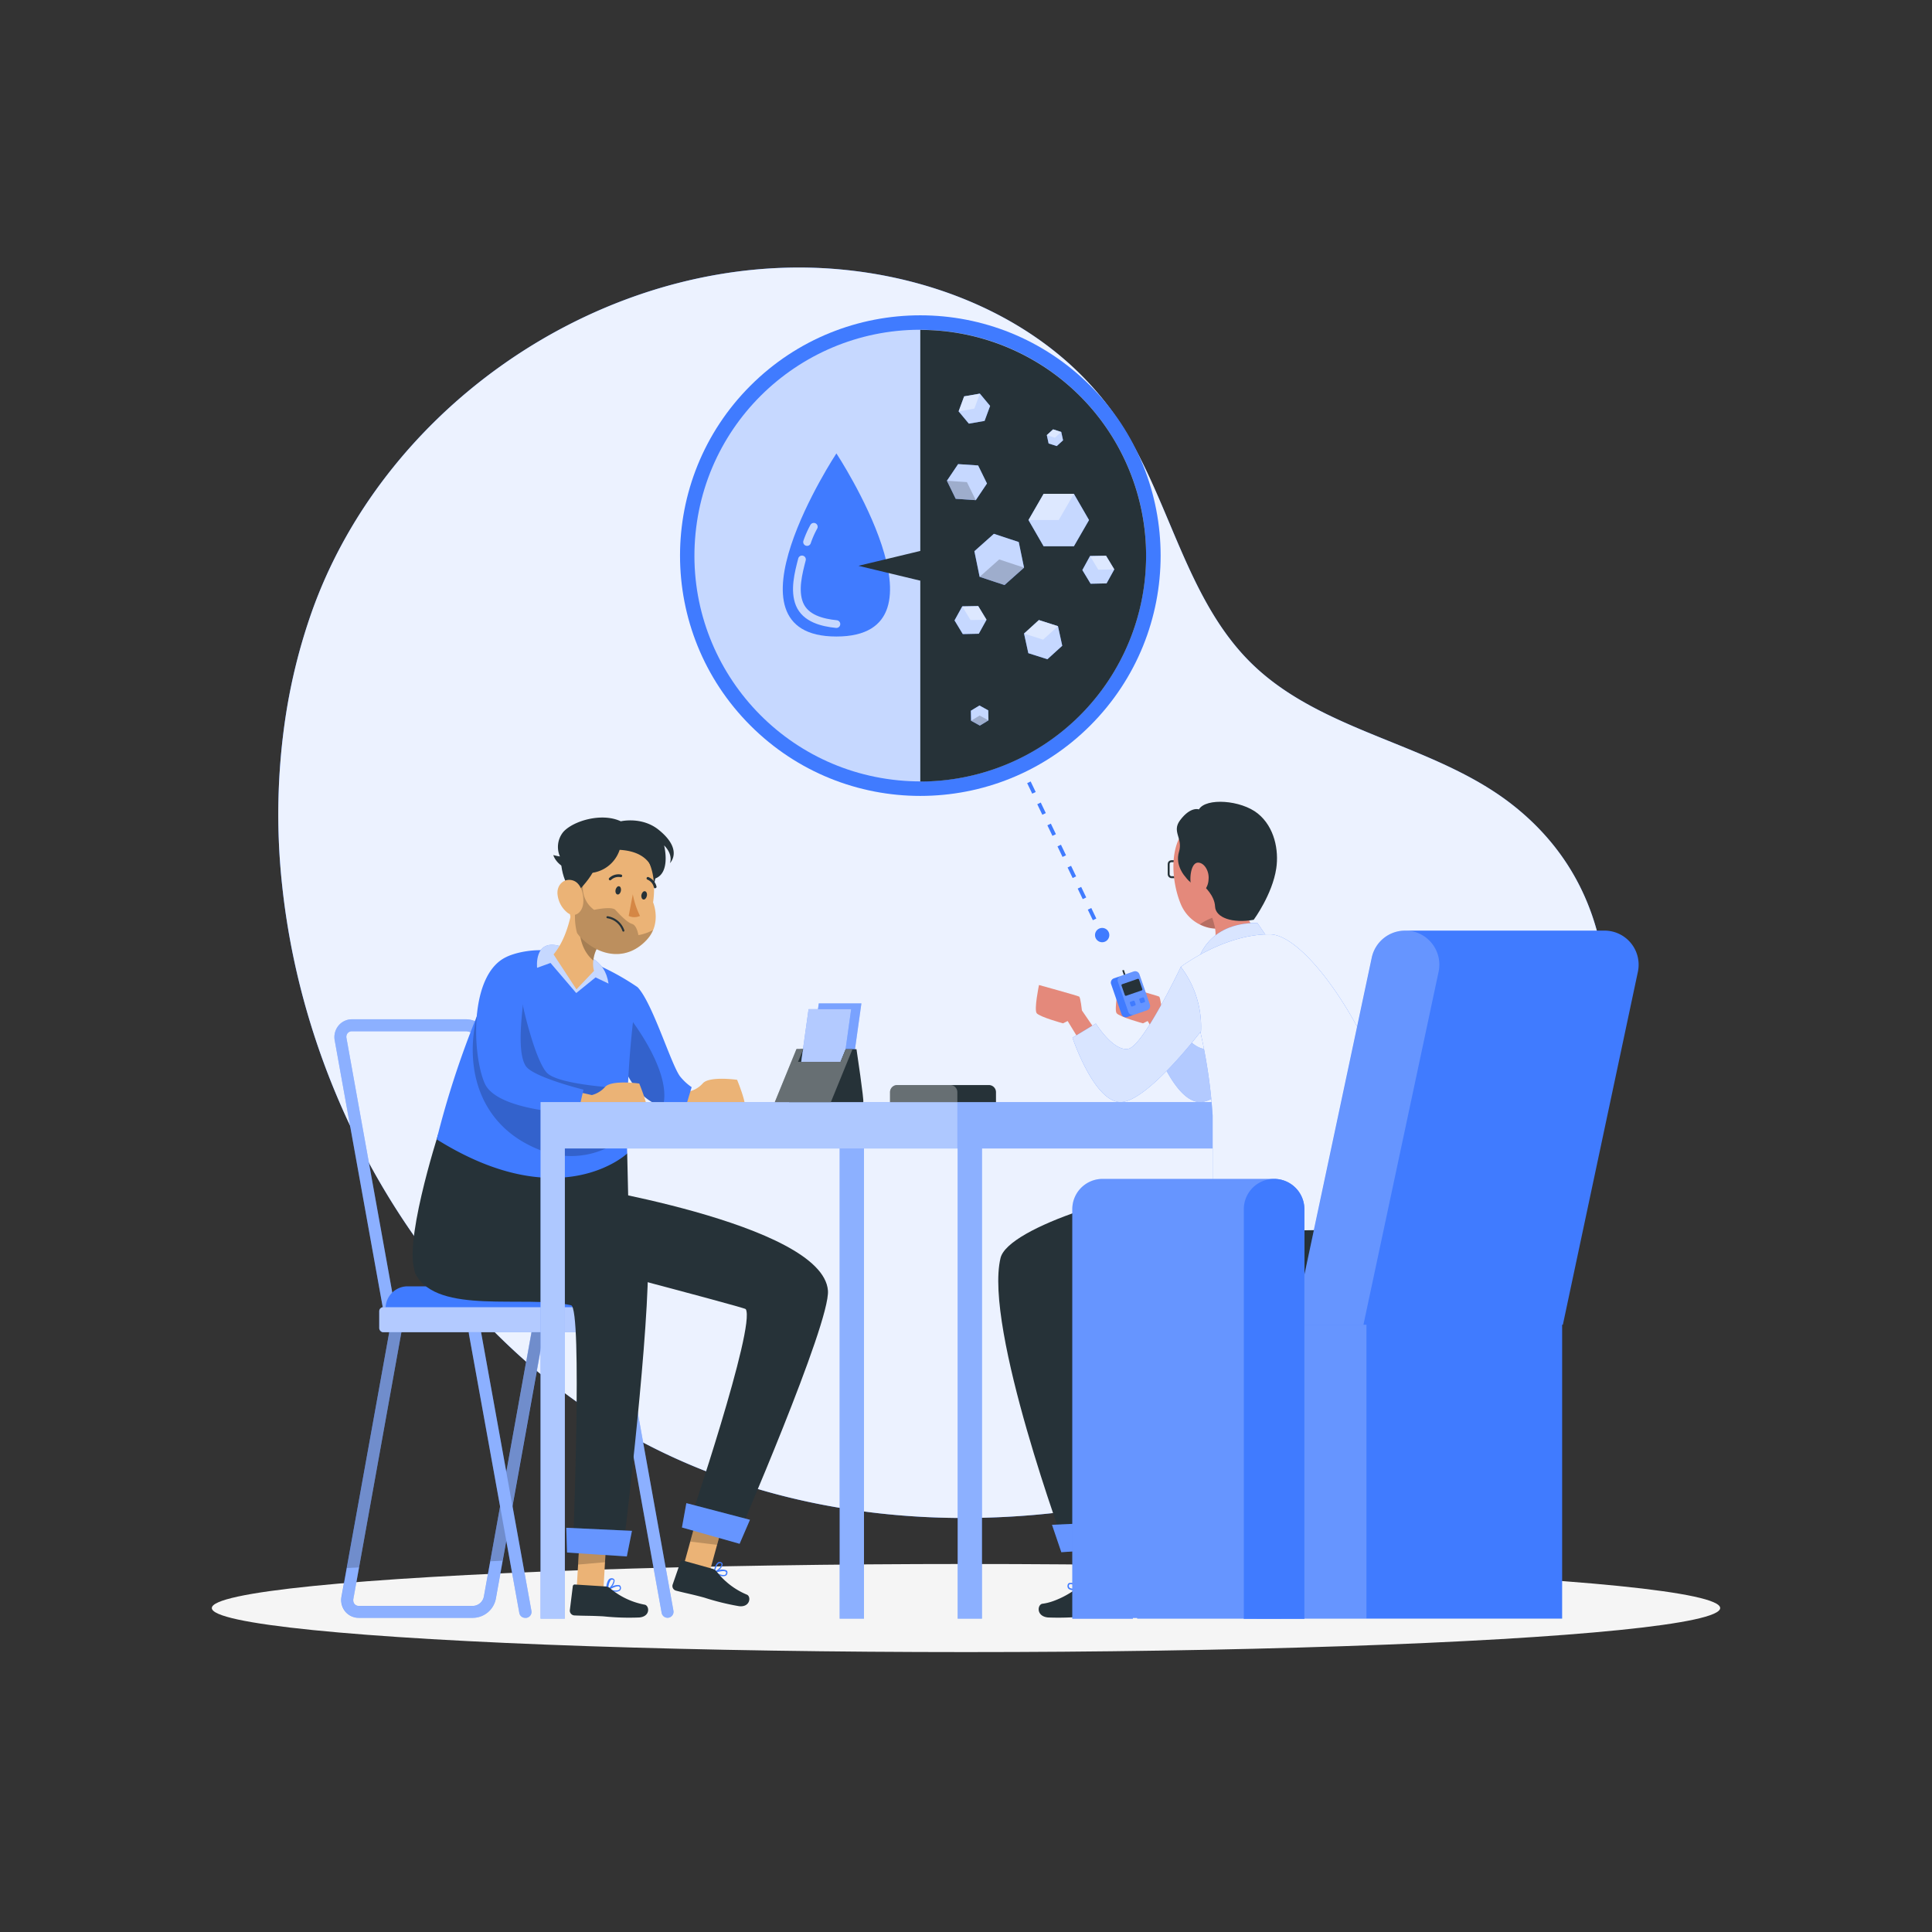 <svg xmlns="http://www.w3.org/2000/svg" viewBox="0 0 500 500"><rect x="0" y="0" width="500" height="500" fill="#333333" stroke="none"/><g id="freepik--background-simple--inject-113"><path d="M73.92,185.43a148.56,148.56,0,0,1,6.74-27C98.88,107,151.32,69.64,205.92,69.24c32-.23,65.48,12.71,83.32,39.26,13.48,20.06,17.4,46.34,34.69,63.23,18.34,17.92,47.06,20.65,67.29,36.4,46.76,36.42,18.74,109-17.54,142-23.72,21.6-54.87,33.69-86.45,39.33-51.88,9.27-107.33.15-148.57-34.9C102,323.44,78.22,277.21,73.06,229.5A169.78,169.78,0,0,1,73.92,185.43Z" style="fill:#407BFF"></path><path d="M73.92,185.43a148.56,148.56,0,0,1,6.74-27C98.88,107,151.32,69.64,205.92,69.24c32-.23,65.48,12.71,83.32,39.26,13.48,20.06,17.4,46.34,34.69,63.23,18.34,17.92,47.06,20.65,67.29,36.4,46.76,36.42,18.74,109-17.54,142-23.72,21.6-54.87,33.69-86.45,39.33-51.88,9.27-107.33.15-148.57-34.9C102,323.44,78.22,277.21,73.06,229.5A169.78,169.78,0,0,1,73.92,185.43Z" style="fill:#fff;opacity:0.9"></path></g><g id="freepik--Shadow--inject-113"><ellipse id="freepik--path--inject-113" cx="250" cy="416.16" rx="195.18" ry="11.4" style="fill:#f5f5f5"></ellipse></g><g id="freepik--character-1--inject-113"><path d="M122.44,418.7H92.93a4.53,4.53,0,0,1-3.55-1.6,4.71,4.71,0,0,1-1-3.89L101.6,340h40l-13.28,73.77A6.11,6.11,0,0,1,122.44,418.7Zm-18.26-75.61L91.46,413.76a1.64,1.64,0,0,0,.29,1.35,1.46,1.46,0,0,0,1.18.5h29.51a3,3,0,0,0,2.78-2.4l12.63-70.12Z" style="fill:#407BFF"></path><g style="opacity:0.4"><path d="M101.6,340,89.75,405.8l-1.33,7.42a4.7,4.7,0,0,0,1,3.88,4.55,4.55,0,0,0,3.55,1.61h29.51a6.12,6.12,0,0,0,5.83-4.95l1.78-9.87,11.5-63.9Zm25.28,64.06-1.65,9.17a3,3,0,0,1-2.79,2.39H92.93a1.48,1.48,0,0,1-1.18-.5,1.61,1.61,0,0,1-.28-1.35l1.45-8.11,11.26-62.56h33.66Z" style="fill:#fff"></path></g><path d="M141.55,340l-11.5,63.9-3.17.16,11-61H104.18L92.92,405.65l-3.17.15L101.6,340Z" style="opacity:0.2"></path><path d="M139.76,342.5H99.81L86.63,269.28a4.69,4.69,0,0,1,1-3.88,4.52,4.52,0,0,1,3.55-1.61h29.51a6.12,6.12,0,0,1,5.84,4.94Zm-37.36-3.09h33.66l-12.62-70.13a3,3,0,0,0-2.79-2.39H91.14a1.47,1.47,0,0,0-1.17.49,1.58,1.58,0,0,0-.29,1.35Z" style="fill:#407BFF"></path><g style="opacity:0.4"><path d="M139.76,342.5H99.81L86.63,269.28a4.69,4.69,0,0,1,1-3.88,4.52,4.52,0,0,1,3.55-1.61h29.51a6.12,6.12,0,0,1,5.84,4.94Zm-37.36-3.09h33.66l-12.62-70.13a3,3,0,0,0-2.79-2.39H91.14a1.47,1.47,0,0,0-1.17.49,1.58,1.58,0,0,0-.29,1.35Z" style="fill:#fff"></path></g><path d="M135.92,418.7a1.53,1.53,0,0,1-1.52-1.27l-13-71.95a4.69,4.69,0,0,1,1-3.88A4.5,4.5,0,0,1,126,340h29.51a6.11,6.11,0,0,1,5.83,4.94l12.95,71.95a1.55,1.55,0,0,1-3.05.55l-12.95-71.95a3,3,0,0,0-2.78-2.39H126a1.49,1.49,0,0,0-1.18.49,1.65,1.65,0,0,0-.29,1.35l13,71.95a1.54,1.54,0,0,1-1.25,1.8A1.23,1.23,0,0,1,135.92,418.7Z" style="fill:#407BFF"></path><g style="opacity:0.4"><path d="M135.92,418.7a1.53,1.53,0,0,1-1.52-1.27l-13-71.95a4.69,4.69,0,0,1,1-3.88A4.5,4.5,0,0,1,126,340h29.51a6.11,6.11,0,0,1,5.83,4.94l12.95,71.95a1.55,1.55,0,0,1-3.05.55l-12.95-71.95a3,3,0,0,0-2.78-2.39H126a1.49,1.49,0,0,0-1.18.49,1.65,1.65,0,0,0-.29,1.35l13,71.95a1.54,1.54,0,0,1-1.25,1.8A1.23,1.23,0,0,1,135.92,418.7Z" style="fill:#fff"></path></g><path d="M165,338.59H99.79a5.7,5.7,0,0,1,5.7-5.69h53.79a5.7,5.7,0,0,1,5.7,5.69Z" style="fill:#407BFF"></path><rect x="98.15" y="338.3" width="68.47" height="6.48" rx="1.03" style="fill:#407BFF"></rect><g style="opacity:0.6"><rect x="98.15" y="338.3" width="68.47" height="6.48" rx="1.03" style="fill:#fff"></rect></g><path d="M174.32,281.5l4.17.94a6.89,6.89,0,0,0,3.45-2.13c1.78-1.86,8.82-.86,8.82-.86s2.69,6.51,1.9,7.38-9.62.57-10.72.49a5.44,5.44,0,0,1-2.28-.92l-6.15-.73Z" style="fill:#ebb376"></path><path d="M179,281.36a14,14,0,0,1-3-2.79c-2.34-3.1-7.14-19.09-11-23.09,0,0-6.59,7.73-4.55,17.4a17.61,17.61,0,0,0,.92,3.05c2.49,6.26,6.5,9.41,10.19,10.56a17.1,17.1,0,0,0,5.73.54Z" style="fill:#407BFF"></path><path d="M171.52,286.49c-3.69-1.15-7.7-4.3-10.19-10.56a17.61,17.61,0,0,1-.92-3.05l3.38-8.41C163.78,264.62,174.1,277.9,171.52,286.49Z" style="opacity:0.2;isolation:isolate"></path><path d="M113.49,293.3l48.83,5.22.37,16.15c1.25.34,2.49.65,3.73.95V336c-13-.68-51.32,4.06-58.59-6.21C103.63,323.88,113.49,293.3,113.49,293.3Z" style="fill:#263238"></path><polygon points="176.65 406.16 183.69 406.68 188.1 390.63 181.07 390.12 176.65 406.16" style="fill:#ebb376"></polygon><path d="M184.67,407a.07.07,0,0,0,0,.06h.05a9.79,9.79,0,0,0,1.73.74,2,2,0,0,0,1.37,0,.9.9,0,0,0,.44-.83.61.61,0,0,0-.24-.55,2.86,2.86,0,0,0-2-.06,2.59,2.59,0,0,0,1-1.43.6.6,0,0,0-.42-.63.81.81,0,0,0-.71,0c-.85.47-1.18,2.43-1.21,2.54h0s-.12,0-.12,0A.09.09,0,0,0,184.67,407Zm.52-.39-.16,0c.17-.65.52-1.71,1-2a.46.46,0,0,1,.38-.05l.08,0c.22.09.24.22.23.32C186.69,405.43,185.88,406.22,185.19,406.6Zm0,.37c.93-.29,2.21-.54,2.61-.24a.3.3,0,0,1,.12.27.62.62,0,0,1-.27.53C187.27,407.75,186.37,407.54,185.22,407Z" style="fill:#407BFF"></path><polygon points="181.07 390.12 188.1 390.64 185.57 399.81 178.63 398.96 181.07 390.12" style="opacity:0.2;isolation:isolate"></polygon><path d="M190.48,398.68,178.09,395S195.68,343.1,193,338.8c-.31-.5-63.19-16.9-63.19-16.9l16.68-15.56S212.9,316.47,214.27,334C214.93,342.39,190.48,398.68,190.48,398.68Z" style="fill:#263238"></path><polygon points="176.49 395.31 191.41 399.53 194.09 393.32 177.63 389.01 176.49 395.31" style="fill:#407BFF"></polygon><polygon points="176.49 395.31 191.41 399.53 194.09 393.32 177.63 389.01 176.49 395.31" style="fill:#fff;opacity:0.2"></polygon><path d="M184.38,406l-7.62-2.13a.51.51,0,0,0-.64.32h0l-2.05,5.93a1.23,1.23,0,0,0,.85,1.53c2.67.7,4,.9,7.34,1.81a64.69,64.69,0,0,0,9,2.22c2.94.34,3.19-2.58,2-3a19.31,19.31,0,0,1-7.82-6A2,2,0,0,0,184.38,406Z" style="fill:#263238"></path><polygon points="149.17 412.37 156.16 411.41 157.13 394.79 150.15 395.76 149.17 412.37" style="fill:#ebb376"></polygon><polygon points="150.15 395.76 157.13 394.8 156.57 404.3 149.6 404.91 150.15 395.76" style="opacity:0.2;isolation:isolate"></polygon><path d="M127.05,313.87s-22.67,10-19.47,15.93c5.72,10.58,28.24,5.3,40.21,8,3,.65.47,63.41.47,63.41l12.87,1s6.35-51.68,6.58-73.82C167.81,319.49,162.67,313.87,127.05,313.87Z" style="fill:#263238"></path><polygon points="146.75 401.79 162.22 402.81 163.55 396.18 146.55 395.39 146.75 401.79" style="fill:#407BFF"></polygon><polygon points="146.75 401.79 162.22 402.81 163.55 396.18 146.55 395.39 146.75 401.79" style="fill:#fff;opacity:0.2"></polygon><path d="M156.85,411.43l.15,0s.16.05.18.06,0,0,0,.05h.06a8.81,8.81,0,0,0,1.84.36,1.91,1.91,0,0,0,1.34-.26.88.88,0,0,0,.25-.91.64.64,0,0,0-.35-.49,3,3,0,0,0-1.95.36,2.53,2.53,0,0,0,.69-1.61.67.67,0,0,0-.6-.53,1,1,0,0,0-.78.18c-.74.64-.86,2.63-.86,2.75h0Zm.76-.41-.14.08a3.55,3.55,0,0,1,.59-2.16.48.48,0,0,1,.36-.12h.08c.23,0,.29.16.3.25A3.34,3.34,0,0,1,157.61,411Zm.1.35c.85-.47,2.06-1,2.51-.78a.3.3,0,0,1,.17.24.61.61,0,0,1-.15.58C159.88,411.71,159,411.7,157.71,411.37Z" style="fill:#407BFF"></path><path d="M156.69,410.57l-7.9-.5a.5.5,0,0,0-.55.45h0l-.77,6.23a1.25,1.25,0,0,0,1.15,1.32c2.76.13,4.08.05,7.56.24a64.43,64.43,0,0,0,9.28.29c3-.28,2.59-3.18,1.32-3.32a19.5,19.5,0,0,1-8.9-4.24A1.93,1.93,0,0,0,156.69,410.57Z" style="fill:#263238"></path><path d="M162.48,281.72c-.16,3.75-.26,7.75-.23,11.9,0,1.61,0,3.25.07,4.9,0,0-17.26,16.4-49.31-3.66A236.6,236.6,0,0,1,123.41,263h0c.81-1.93,1.65-3.84,2.55-5.71a83.6,83.6,0,0,1,5.35-9.75s7.56-3.68,17.77,0A65.32,65.32,0,0,1,165,255.48,246.9,246.9,0,0,0,162.48,281.72Z" style="fill:#407BFF"></path><path d="M139,250.47s-.89-7.7,6-5.6,11.5,3.28,12.49,9.68l-3.36-1.6-5,4.05-6.66-7.79Z" style="fill:#407BFF"></path><path d="M139,250.47s-.89-7.7,6-5.6,11.5,3.28,12.49,9.68l-3.36-1.6-5,4.05-6.66-7.79Z" style="fill:#fff;opacity:0.7;isolation:isolate"></path><path d="M143.26,247l5.92,9.05,4.55-4.79a6.86,6.86,0,0,1-.18-2.68,8.68,8.68,0,0,1,1.6-4.2l-4.81-8.9-1.69-3.14C147.68,237.81,146.48,243.11,143.26,247Z" style="fill:#ebb376"></path><path d="M153.55,248.58a8.68,8.68,0,0,1,1.6-4.2l-4.81-8.9S148.2,244.09,153.55,248.58Z" style="opacity:0.3;isolation:isolate"></path><path d="M162.63,222.9c-3.33,1.51-2.57,5.17,3.25,11.71,3.35-3.08,5-9.9,3.12-12S165.53,221.6,162.63,222.9Z" style="fill:#263238"></path><path d="M148.84,226.23s-4.55,11,2.12,17.05c4.85,4.38,11.54,5.3,16.49-.12,3.87-4.24,1.57-9.63,1.57-9.63.79-5.55-.11-11.66-4.62-14.58a10.1,10.1,0,0,0-15.56,7.28Z" style="fill:#ebb376"></path><path d="M169,240.69a8,8,0,0,1-1.58,2.47c-4.94,5.42-11.63,4.5-16.48.12a9.88,9.88,0,0,1-1.59-1.81c-1.51-5.2.42-12.39,1.61-13a7,7,0,0,0,2.8,7s4.55-1,5.49,0,3,3.25,4.31,3.63,1.65,2.91,1.65,2.91A12.42,12.42,0,0,0,169,240.69Z" style="opacity:0.2;isolation:isolate"></path><path d="M159.3,230.29c-.11.59.11,1.13.5,1.2s.78-.34.89-.93-.1-1.13-.48-1.2S159.45,229.72,159.3,230.29Z" style="fill:#263238"></path><path d="M166,231.58c-.11.59.12,1.13.5,1.21s.79-.34.91-.94-.11-1.13-.5-1.2S166.13,231,166,231.58Z" style="fill:#263238"></path><path d="M163.77,231.44a21.69,21.69,0,0,0,1.86,5.6,3.48,3.48,0,0,1-2.93,0Z" style="fill:#d58745"></path><path d="M157.87,227.82a.29.29,0,0,1-.21-.09.36.36,0,0,1,0-.5,3.49,3.49,0,0,1,3.1-.89.33.33,0,0,1,.25.41v0a.35.35,0,0,1-.43.25h0a2.8,2.8,0,0,0-2.44.73A.34.34,0,0,1,157.87,227.82Z" style="fill:#263238"></path><path d="M169.5,229.9a.36.36,0,0,1-.28-.25,2.8,2.8,0,0,0-1.65-2,.35.35,0,0,1-.22-.44.34.34,0,0,1,.43-.23,3.52,3.52,0,0,1,2.12,2.43.34.34,0,0,1-.24.43h0A.29.29,0,0,1,169.5,229.9Z" style="fill:#263238"></path><path d="M152.52,220.19c3.24,1.68,2.27,5.3-3.91,11.49-3.18-3.27-4.44-10.18-2.43-12.17S149.69,218.72,152.52,220.19Z" style="fill:#263238"></path><path d="M144.28,231.38a7,7,0,0,0,2.49,4.76c1.91,1.56,3.85.09,4.15-2.22.27-2.09-.41-5.42-2.72-6.08S144.08,229.1,144.28,231.38Z" style="fill:#ebb376"></path><path d="M161.33,240.84a5.17,5.17,0,0,0-4.12-3.46" style="fill:none;stroke:#263238;stroke-linecap:round;stroke-linejoin:round;stroke-width:0.526px"></path><path d="M160.36,219.94a8.75,8.75,0,0,1-9.06,6c-7.11-.51-8.1-4.65-8.1-4.65a14.36,14.36,0,0,0,1.71.36,6.13,6.13,0,0,1,.84-6.31c2.47-2.84,9.92-5.14,14.91-2.79,0,0,5.43-1.29,9.76,2.17,6.56,5.25,2.94,8.68,2.94,8.68s1-2.08-1.49-4.61c0,0,1.9,7.36-2.58,8.66C169.29,227.41,169.78,220.48,160.36,219.94Z" style="fill:#263238"></path><path d="M162.48,281.72c-.16,3.75-.26,7.75-.23,11.9a21.57,21.57,0,0,1-22.87,3.86c-15-6.05-19.28-20.5-16-34.46h0A12.76,12.76,0,0,1,126,257.3c3.87-4.22,9.31,2.78,9.31,2.78,0,.4,3.1,14,6.14,17.46C144.28,280.79,160.39,281.63,162.48,281.72Z" style="opacity:0.2;isolation:isolate"></path><path d="M149,282.46l4.17.94a6.89,6.89,0,0,0,3.45-2.13c1.78-1.85,8.82-.85,8.82-.85s2.69,6.5,1.9,7.38-9.62.57-10.72.48a5.41,5.41,0,0,1-2.27-.91l-6.16-.74Z" style="fill:#ebb376"></path><path d="M131.31,247.55c-10,4.28-9.11,25.39-5.88,32.8s24.14,7.86,24.14,7.86L151,282s-13-3.22-14.92-6.1-1.35-10.06-.87-14.76A18.17,18.17,0,0,0,131.31,247.55Z" style="fill:#407BFF"></path></g><g id="freepik--Table--inject-113"><polygon points="331.54 285.22 331.54 418.9 325.27 418.9 325.27 297.22 254.13 297.22 254.13 418.9 247.85 418.9 247.85 297.22 223.6 297.22 223.6 418.9 217.31 418.9 217.31 297.22 146.18 297.22 146.18 418.9 139.9 418.9 139.9 285.22 331.54 285.22" style="fill:#407BFF"></polygon><polygon points="331.54 285.22 331.54 418.9 325.27 418.9 325.27 297.22 254.13 297.22 254.13 418.9 247.85 418.9 247.85 297.22 223.6 297.22 223.6 418.9 217.31 418.9 217.31 297.22 146.18 297.22 146.18 418.9 139.9 418.9 139.9 285.22 331.54 285.22" style="fill:#fff;opacity:0.4"></polygon><polygon points="247.76 285.22 247.76 297.22 223.6 297.22 217.31 297.22 146.18 297.22 146.18 418.9 139.9 418.9 139.9 285.22 247.76 285.22" style="fill:#fff;opacity:0.3"></polygon><rect x="206.16" y="271.53" width="13.57" height="8.16" style="fill:#263238"></rect><polygon points="219.83 281.83 208.8 281.83 211.9 259.68 222.93 259.68 219.83 281.83" style="fill:#407BFF"></polygon><polygon points="219.83 281.83 208.8 281.83 211.9 259.68 222.93 259.68 219.83 281.83" style="fill:#fff;opacity:0.3"></polygon><polygon points="217.19 283.33 206.16 283.33 209.26 261.18 220.28 261.18 217.19 283.33" style="fill:#407BFF"></polygon><polygon points="217.19 283.33 206.16 283.33 209.26 261.18 220.28 261.18 217.19 283.33" style="fill:#fff;opacity:0.6"></polygon><path d="M223.4,285.22H204.21l2.93-13.69h.73l-1.34,3.27h11l1.34-3.27h2.79S223.71,285.21,223.4,285.22Z" style="fill:#263238"></path><polygon points="220.62 271.53 215.03 285.22 200.52 285.22 206.11 271.53 207.87 271.53 206.53 274.8 217.53 274.8 218.87 271.53 220.62 271.53" style="fill:#263238"></polygon><polygon points="220.62 271.53 215.03 285.22 200.52 285.22 206.11 271.53 207.87 271.53 206.53 274.8 217.53 274.8 218.87 271.53 220.62 271.53" style="fill:#fff;opacity:0.3"></polygon><path d="M232.18,280.81h23.74a1.84,1.84,0,0,1,1.84,1.84v2.57a0,0,0,0,1,0,0H230.34a0,0,0,0,1,0,0v-2.57A1.84,1.84,0,0,1,232.18,280.81Z" style="fill:#263238"></path><path d="M232.18,280.81h13.74a1.84,1.84,0,0,1,1.84,1.84v2.57a0,0,0,0,1,0,0H230.34a0,0,0,0,1,0,0v-2.57A1.84,1.84,0,0,1,232.18,280.81Z" style="fill:#fff;opacity:0.3"></path></g><g id="freepik--character-2--inject-113"><g id="freepik--group--inject-113"><rect x="302.45" y="222.88" width="4.13" height="4.13" rx="0.71" style="fill:none;stroke:#263238;stroke-miterlimit:10;stroke-width:0.5px"></rect><path d="M305,267.84l-4.3-6.34s-.36-3.35-.72-3.58-10.4-3-10.4-3-1.31,6.33-.6,7.29,6.82,2.63,6.82,2.63l1.21-.6,3.93,6.46Z" style="fill:#e4897b"></path><path d="M326.24,250.22a25.56,25.56,0,0,1,5.22,16.67s-13.92,18.33-20.87,18.33-12.44-16.66-12.44-16.66l6.05-3.67s4.56,7.35,8.44,6.53S326.24,250.22,326.24,250.22Z" style="fill:#407BFF"></path><path d="M326.24,250.22a25.56,25.56,0,0,1,5.22,16.67s-13.92,18.33-20.87,18.33-12.44-16.66-12.44-16.66l6.05-3.67s4.56,7.35,8.44,6.53S326.24,250.22,326.24,250.22Z" style="fill:#fff;opacity:0.6"></path><path d="M284.34,267.84,280,261.5s-.36-3.35-.71-3.58-10.4-3-10.4-3-1.32,6.33-.6,7.29,6.81,2.63,6.81,2.63l1.21-.6,3.93,6.46Z" style="fill:#e4897b"></path><path d="M305.62,234.06a9.77,9.77,0,0,0,.49,1,10.22,10.22,0,0,0,4.4,4.2,9.63,9.63,0,0,0,1.45.6,9.25,9.25,0,0,0,10.6-3.55c3-4.29,2.23-8.53,1.44-15.79a10,10,0,0,0-15.26-7.58C302.17,217,303,227.84,305.62,234.06Z" style="fill:#e4897b"></path><path d="M310.51,239.23a9.63,9.63,0,0,0,1.45.6,9.3,9.3,0,0,0,7.94-1,11.29,11.29,0,0,0-1.69-2.23A14.45,14.45,0,0,0,310.51,239.23Z" style="opacity:0.2;isolation:isolate"></path><path d="M330.6,245.88c-3,3.81-16,4.34-16,4.34s-5.67-.58-4.81-2.46c3.11-1.06,4.4-2.81,4.72-4.82a9.22,9.22,0,0,0-.28-3.7,18.36,18.36,0,0,0-.61-2l9.42-9.74C319.9,238.86,326.5,242.65,330.6,245.88Z" style="fill:#e4897b"></path><path d="M305.44,212.23c2.74-3.61,4.84-2.76,4.84-2.76,1.8-3.06,10.89-2.44,15.24,1.07s5.47,9.53,4.78,14.18c-1,6.76-5.84,13.32-5.84,13.32h0c-5.49,1-9.88-.56-10-3.43s-2.81-5.2-2.81-5.2c-2.71.67-4.86-2.47-4.86-2.47s-2.77-2.89-1.67-6.48S303.13,215.26,305.44,212.23Z" style="fill:#263238"></path><path d="M312.77,227.61a4.69,4.69,0,0,1-1.86,3.6c-1.36.86-2.67-1-2.82-3.24-.11-1.95.43-4.82,2.06-4.72S313,225.59,312.77,227.61Z" style="fill:#e4897b"></path><path d="M310.1,248.55s2.17-9.78,15.31-9.69l3.33,4.85Z" style="fill:#407BFF"></path><path d="M310.1,248.55s2.17-9.78,15.31-9.69l3.33,4.85Z" style="fill:#fff;opacity:0.8"></path><polygon points="333.2 411.16 325.65 411.3 321.89 393.9 329.43 393.77 333.2 411.16" style="fill:#ebb376"></polygon><polygon points="329.43 393.77 321.9 393.91 324.05 403.86 331.51 403.36 329.43 393.77" style="opacity:0.2;isolation:isolate"></polygon><path d="M309,368.57a237.22,237.22,0,0,0,11,32.46L333.71,400s-5.65-22.06-7.69-42.26c-1.27-12.47-1.16-22.8,2.49-23.59,2.3-.51,7.68-.49,14.57-.33V308.11c-19.34,4-38.57,11.46-40,17.47C301,334,304.57,351.93,309,368.57Z" style="fill:#263238"></path><polygon points="335.17 400.62 318.78 401.71 316.37 394.62 334.43 393.78 335.17 400.62" style="fill:#407BFF"></polygon><polygon points="335.17 400.62 318.78 401.71 316.37 394.62 334.43 393.78 335.17 400.62" style="fill:#fff;opacity:0.2"></polygon><path d="M324.52,410.92h0c0-.13-.13-2.26-.91-2.94a1.1,1.1,0,0,0-.84-.2.72.72,0,0,0-.64.57,2.66,2.66,0,0,0,.74,1.72,3.13,3.13,0,0,0-2.09-.38.7.7,0,0,0-.38.52,1,1,0,0,0,.28,1,2,2,0,0,0,1.43.28,9.42,9.42,0,0,0,2-.39h.06s0,0,0-.05.18,0,.19-.08l.16,0Zm-2.08-2.5c0-.1.07-.23.32-.28h.08a.5.5,0,0,1,.39.14,3.83,3.83,0,0,1,.64,2.3l-.16-.08A3.58,3.58,0,0,1,322.44,408.42Zm-1.54,2.49a.67.67,0,0,1-.16-.62.33.33,0,0,1,.18-.26c.48-.22,1.77.33,2.68.83C322.27,411.21,321.28,411.23,320.9,410.91Z" style="fill:#407BFF"></path><path d="M324.7,410l8.45-.52a.54.54,0,0,1,.59.47h0l.83,6.66a1.35,1.35,0,0,1-1.24,1.42c-2.95.13-4.36,0-8.08.25a70,70,0,0,1-9.92.32c-3.15-.31-2.77-3.41-1.41-3.56,3.23-.37,7.5-2.73,9.51-4.53A2.14,2.14,0,0,1,324.7,410Z" style="fill:#263238"></path><path d="M309,368.57c5.14-3.25,11.15-7.08,17.06-10.86-1.27-12.47-1.16-22.8,2.49-23.59,2.3-.51,7.68-.49,14.57-.33V308.11c-19.34,4-38.57,11.46-40,17.47C301,334,304.57,351.93,309,368.57Z" style="opacity:0.2;isolation:isolate"></path><polygon points="289.09 411.16 281.55 411.3 277.79 393.9 285.32 393.77 289.09 411.16" style="fill:#ebb376"></polygon><polygon points="285.32 393.77 277.79 393.91 279.94 403.86 287.41 403.36 285.32 393.77" style="opacity:0.2;isolation:isolate"></polygon><path d="M316.49,305.59l.12-10.76,40.58-7.71s10.37,27.77,4.06,40.28c-5.78,11.48-67.36,4.64-76.84,6.71S289.6,400,289.6,400l-13.76,1s-21.27-57.39-16.9-75.44C260.85,317.7,293.31,307.27,316.49,305.59Z" style="fill:#263238"></path><polygon points="291.07 400.62 274.67 401.71 272.26 394.62 290.32 393.78 291.07 400.62" style="fill:#407BFF"></polygon><polygon points="291.07 400.62 274.67 401.71 272.26 394.62 290.32 393.78 291.07 400.62" style="fill:#fff;opacity:0.2"></polygon><path d="M280.41,410.92h0c0-.13-.12-2.26-.91-2.94a1.08,1.08,0,0,0-.84-.2.73.73,0,0,0-.64.57,2.68,2.68,0,0,0,.75,1.72,3.15,3.15,0,0,0-2.09-.38.66.66,0,0,0-.38.52,1,1,0,0,0,.27,1,2,2,0,0,0,1.44.28,9.45,9.45,0,0,0,2-.39H280s0,0,0-.05.18,0,.19-.08l.15,0Zm-2.07-2.5c0-.1.06-.23.31-.28h.09a.49.49,0,0,1,.38.14,3.76,3.76,0,0,1,.64,2.3l-.16-.08A3.5,3.5,0,0,1,278.34,408.42Zm-1.54,2.49a.68.68,0,0,1-.17-.62.34.34,0,0,1,.19-.26c.48-.22,1.77.33,2.68.83C278.17,411.21,277.18,411.23,276.8,410.91Z" style="fill:#407BFF"></path><path d="M280.6,410l8.44-.52a.54.54,0,0,1,.59.47h0l.83,6.66a1.34,1.34,0,0,1-1.23,1.42c-3,.13-4.37,0-8.08.25a70.19,70.19,0,0,1-9.93.32c-3.15-.31-2.76-3.41-1.4-3.56,3.22-.37,7.49-2.73,9.51-4.53A2.12,2.12,0,0,1,280.6,410Z" style="fill:#263238"></path><polygon points="358.7 297.79 339.55 300.19 338.93 297.49 358.11 294.83 358.7 297.79"></polygon><polygon points="337.34 297.51 337.57 300.19 319.88 302.5 319.88 299.86 337.34 297.51"></polygon><polygon points="318.78 300.01 318.78 302.5 316.21 302.83 316.21 300.42 318.78 300.01"></polygon><polygon points="360 297.22 359.35 294.83 360 294.83 360.77 296.69 360 297.22"></polygon><path d="M305.6,250.22s11.26-8.55,23.12-8.41,37.56,41.31,36.82,76l-51.71,1.08V288.69A135.58,135.58,0,0,0,305.6,250.22Z" style="fill:#407BFF"></path><path d="M305.6,250.22s11.26-8.55,23.12-8.41,37.56,41.31,36.82,76l-51.71,1.08V288.69A135.58,135.58,0,0,0,305.6,250.22Z" style="fill:#fff;opacity:0.9"></path><path d="M305.6,250.22a25.62,25.62,0,0,1,5.22,16.67S296.89,285.22,290,285.22s-12.44-16.66-12.44-16.66l6.05-3.67s4.55,7.35,8.43,6.53S305.6,250.22,305.6,250.22Z" style="fill:#407BFF"></path><path d="M305.6,250.22a25.62,25.62,0,0,1,5.22,16.67S296.89,285.22,290,285.22s-12.44-16.66-12.44-16.66l6.05-3.67s4.55,7.35,8.43,6.53S305.6,250.22,305.6,250.22Z" style="fill:#fff;opacity:0.8"></path><rect x="290.68" y="251.05" width="0.43" height="1.55" transform="translate(-66.31 108.85) rotate(-19.07)" style="fill:#263238"></rect><path d="M294.88,252.15l2.7,7.8a1.19,1.19,0,0,1-.72,1.5l-5.11,1.76a1.18,1.18,0,0,1-1.5-.72l-2.7-7.81a1.17,1.17,0,0,1,.74-1.49l5.1-1.77A1.17,1.17,0,0,1,294.88,252.15Z" style="fill:#407BFF"></path><path d="M294.88,252.15l2.7,7.8a1.19,1.19,0,0,1-.72,1.5l-3.36,1.16a1.18,1.18,0,0,1-1.5-.73l-2.69-7.8a1.17,1.17,0,0,1,.72-1.5l3.36-1.16A1.17,1.17,0,0,1,294.88,252.15Z" style="fill:#fff;opacity:0.2"></path><rect x="290.55" y="253.93" width="4.79" height="3.16" rx="0.26" transform="translate(-67.41 109.74) rotate(-19.07)" style="fill:#263238"></rect><rect x="292.51" y="259.07" width="1.3" height="1.3" rx="0.26" transform="translate(-68.77 110.05) rotate(-19.07)" style="fill:#407BFF"></rect><rect x="294.94" y="258.23" width="1.3" height="1.3" rx="0.26" transform="translate(-68.36 110.78) rotate(-19.07)" style="fill:#407BFF"></rect></g><rect x="294.31" y="333.33" width="109.97" height="85.57" style="fill:#407BFF"></rect><rect x="294.31" y="333.33" width="59.33" height="85.57" style="fill:#fff;opacity:0.2"></rect><path d="M415.25,240.84H363.64a8.83,8.83,0,0,0-8.63,7l-20.19,95h69.65l19.41-91.32A8.83,8.83,0,0,0,415.25,240.84Z" style="fill:#407BFF"></path><path d="M352.86,342.82h-18l20.19-95a8.83,8.83,0,0,1,8.63-7h0a8.83,8.83,0,0,1,8.63,10.66Z" style="fill:#fff;opacity:0.2"></path><path d="M329.73,305.1H285.35a7.84,7.84,0,0,0-7.84,7.84v106h15.68v-.2H321.9v.2h15.67v-106A7.84,7.84,0,0,0,329.73,305.1Z" style="fill:#407BFF"></path><path d="M329.73,305.1H285.35a7.84,7.84,0,0,0-7.84,7.84v106h15.68v-.2H321.9v.2h15.67v-106A7.84,7.84,0,0,0,329.73,305.1Z" style="fill:#fff;opacity:0.2"></path><path d="M329.73,305.1h0a7.83,7.83,0,0,0-7.83,7.84v106h15.67v-106A7.84,7.84,0,0,0,329.73,305.1Z" style="fill:#407BFF"></path></g><g id="freepik--Bubble--inject-113"><line x1="238.18" y1="143.8" x2="238.82" y2="145.15" style="fill:none;stroke:#407BFF;stroke-miterlimit:10"></line><line x1="240.13" y1="147.88" x2="283.94" y2="239.31" style="fill:none;stroke:#407BFF;stroke-miterlimit:10;stroke-dasharray:3.026,3.026"></line><line x1="284.59" y1="240.67" x2="285.24" y2="242.03" style="fill:none;stroke:#407BFF;stroke-miterlimit:10"></line><path d="M287.09,242a1.85,1.85,0,1,1-1.85-1.85A1.85,1.85,0,0,1,287.09,242Z" style="fill:#407BFF"></path><circle cx="238.18" cy="143.8" r="62.19" transform="translate(-31.92 210.53) rotate(-45)" style="fill:#407BFF"></circle><circle cx="238.18" cy="143.8" r="58.44" transform="translate(71.61 366.65) rotate(-84.35)" style="fill:#fff;opacity:0.7"></circle><path d="M216.46,117.34s31.23,47.39,0,47.39S216.46,117.34,216.46,117.34Z" style="fill:#407BFF"></path><path d="M208.87,140.27a25.22,25.22,0,0,1,1.74-3.94" style="fill:none;stroke:#fff;stroke-linecap:round;stroke-linejoin:round;stroke-width:2px;opacity:0.7"></path><path d="M216.46,161.51c-3.65-.37-8-1.43-9.55-5.17-1.44-3.55-.28-8,.64-11.56" style="fill:none;stroke:#fff;stroke-linecap:round;stroke-linejoin:round;stroke-width:2px;opacity:0.7"></path><path d="M238.17,85.36V142.6l-.07,0-15.92,3.83,15.92,3.83.07,0v52a58.44,58.44,0,1,0,0-116.88Z" style="fill:#263238"></path><polygon points="277.92 127.8 270.09 127.8 266.17 134.59 270.09 141.38 277.92 141.38 281.84 134.59 277.92 127.8" style="fill:#407BFF"></polygon><polygon points="277.92 127.8 270.09 127.8 266.17 134.59 270.09 141.38 277.92 141.38 281.84 134.59 277.92 127.8" style="fill:#fff;opacity:0.7"></polygon><polygon points="266.17 134.59 274 134.59 277.92 127.8 270.09 127.8 266.17 134.59" style="fill:#fff;opacity:0.4"></polygon><polygon points="273.8 162.05 268.86 160.47 265.02 163.97 266.13 169.04 271.07 170.61 274.91 167.12 273.8 162.05" style="fill:#407BFF"></polygon><polygon points="273.8 162.05 268.86 160.47 265.02 163.97 266.13 169.04 271.07 170.61 274.91 167.12 273.8 162.05" style="fill:#fff;opacity:0.7"></polygon><polygon points="265.02 163.97 269.96 165.54 273.8 162.05 268.86 160.47 265.02 163.97" style="fill:#fff;opacity:0.4"></polygon><polygon points="274.65 111.79 272.54 111.12 270.91 112.61 271.38 114.77 273.49 115.44 275.12 113.95 274.65 111.79" style="fill:#407BFF"></polygon><polygon points="274.65 111.79 272.54 111.12 270.91 112.61 271.38 114.77 273.49 115.44 275.12 113.95 274.65 111.79" style="fill:#fff;opacity:0.7"></polygon><polygon points="270.91 112.61 273.01 113.28 274.65 111.79 272.54 111.12 270.91 112.61" style="fill:#fff;opacity:0.4"></polygon><polygon points="255.31 160.39 253.16 156.85 249.03 156.93 247.03 160.56 249.17 164.1 253.31 164.01 255.31 160.39" style="fill:#407BFF"></polygon><polygon points="255.31 160.39 253.16 156.85 249.03 156.93 247.03 160.56 249.17 164.1 253.31 164.01 255.31 160.39" style="fill:#fff;opacity:0.7"></polygon><polygon points="249.03 156.93 251.17 160.47 255.31 160.39 253.16 156.85 249.03 156.93" style="fill:#fff;opacity:0.4"></polygon><polygon points="288.38 147.36 286.24 143.82 282.1 143.9 280.11 147.53 282.25 151.07 286.38 150.98 288.38 147.36" style="fill:#407BFF"></polygon><polygon points="288.38 147.36 286.24 143.82 282.1 143.9 280.11 147.53 282.25 151.07 286.38 150.98 288.38 147.36" style="fill:#fff;opacity:0.7"></polygon><polygon points="282.1 143.9 284.24 147.44 288.38 147.36 286.24 143.82 282.1 143.9" style="fill:#fff;opacity:0.4"></polygon><polygon points="253.59 101.87 249.52 102.58 248.09 106.46 250.74 109.64 254.81 108.93 256.24 105.05 253.59 101.87" style="fill:#407BFF"></polygon><polygon points="253.59 101.87 249.52 102.58 248.09 106.46 250.74 109.64 254.81 108.93 256.24 105.05 253.59 101.87" style="fill:#fff;opacity:0.7"></polygon><polygon points="248.09 106.46 252.17 105.75 253.59 101.87 249.52 102.58 248.09 106.46" style="fill:#fff;opacity:0.4"></polygon><polygon points="251.31 186.52 253.59 187.78 255.81 186.43 255.76 183.84 253.48 182.58 251.26 183.93 251.31 186.52" style="fill:#407BFF"></polygon><polygon points="251.31 186.52 253.59 187.78 255.81 186.43 255.76 183.84 253.48 182.58 251.26 183.93 251.31 186.52" style="fill:#fff;opacity:0.7"></polygon><polygon points="255.81 186.43 253.53 185.18 251.31 186.52 253.59 187.78 255.81 186.43" style="opacity:0.2;isolation:isolate"></polygon><polygon points="253.53 149.28 259.96 151.41 265.02 146.91 263.65 140.28 257.22 138.15 252.17 142.65 253.53 149.28" style="fill:#407BFF"></polygon><polygon points="253.53 149.28 259.96 151.41 265.02 146.91 263.65 140.28 257.22 138.15 252.17 142.65 253.53 149.28" style="fill:#fff;opacity:0.7"></polygon><polygon points="265.02 146.91 258.59 144.78 253.53 149.28 259.96 151.41 265.02 146.91" style="opacity:0.2;isolation:isolate"></polygon><polygon points="245.06 124.42 247.34 129.09 252.53 129.44 255.43 125.13 253.14 120.46 247.96 120.11 245.06 124.42" style="fill:#407BFF"></polygon><polygon points="245.06 124.42 247.34 129.09 252.53 129.44 255.43 125.13 253.14 120.46 247.96 120.11 245.06 124.42" style="fill:#fff;opacity:0.7"></polygon><polygon points="252.53 129.44 250.24 124.77 245.06 124.42 247.34 129.09 252.53 129.44" style="opacity:0.2;isolation:isolate"></polygon></g></svg>